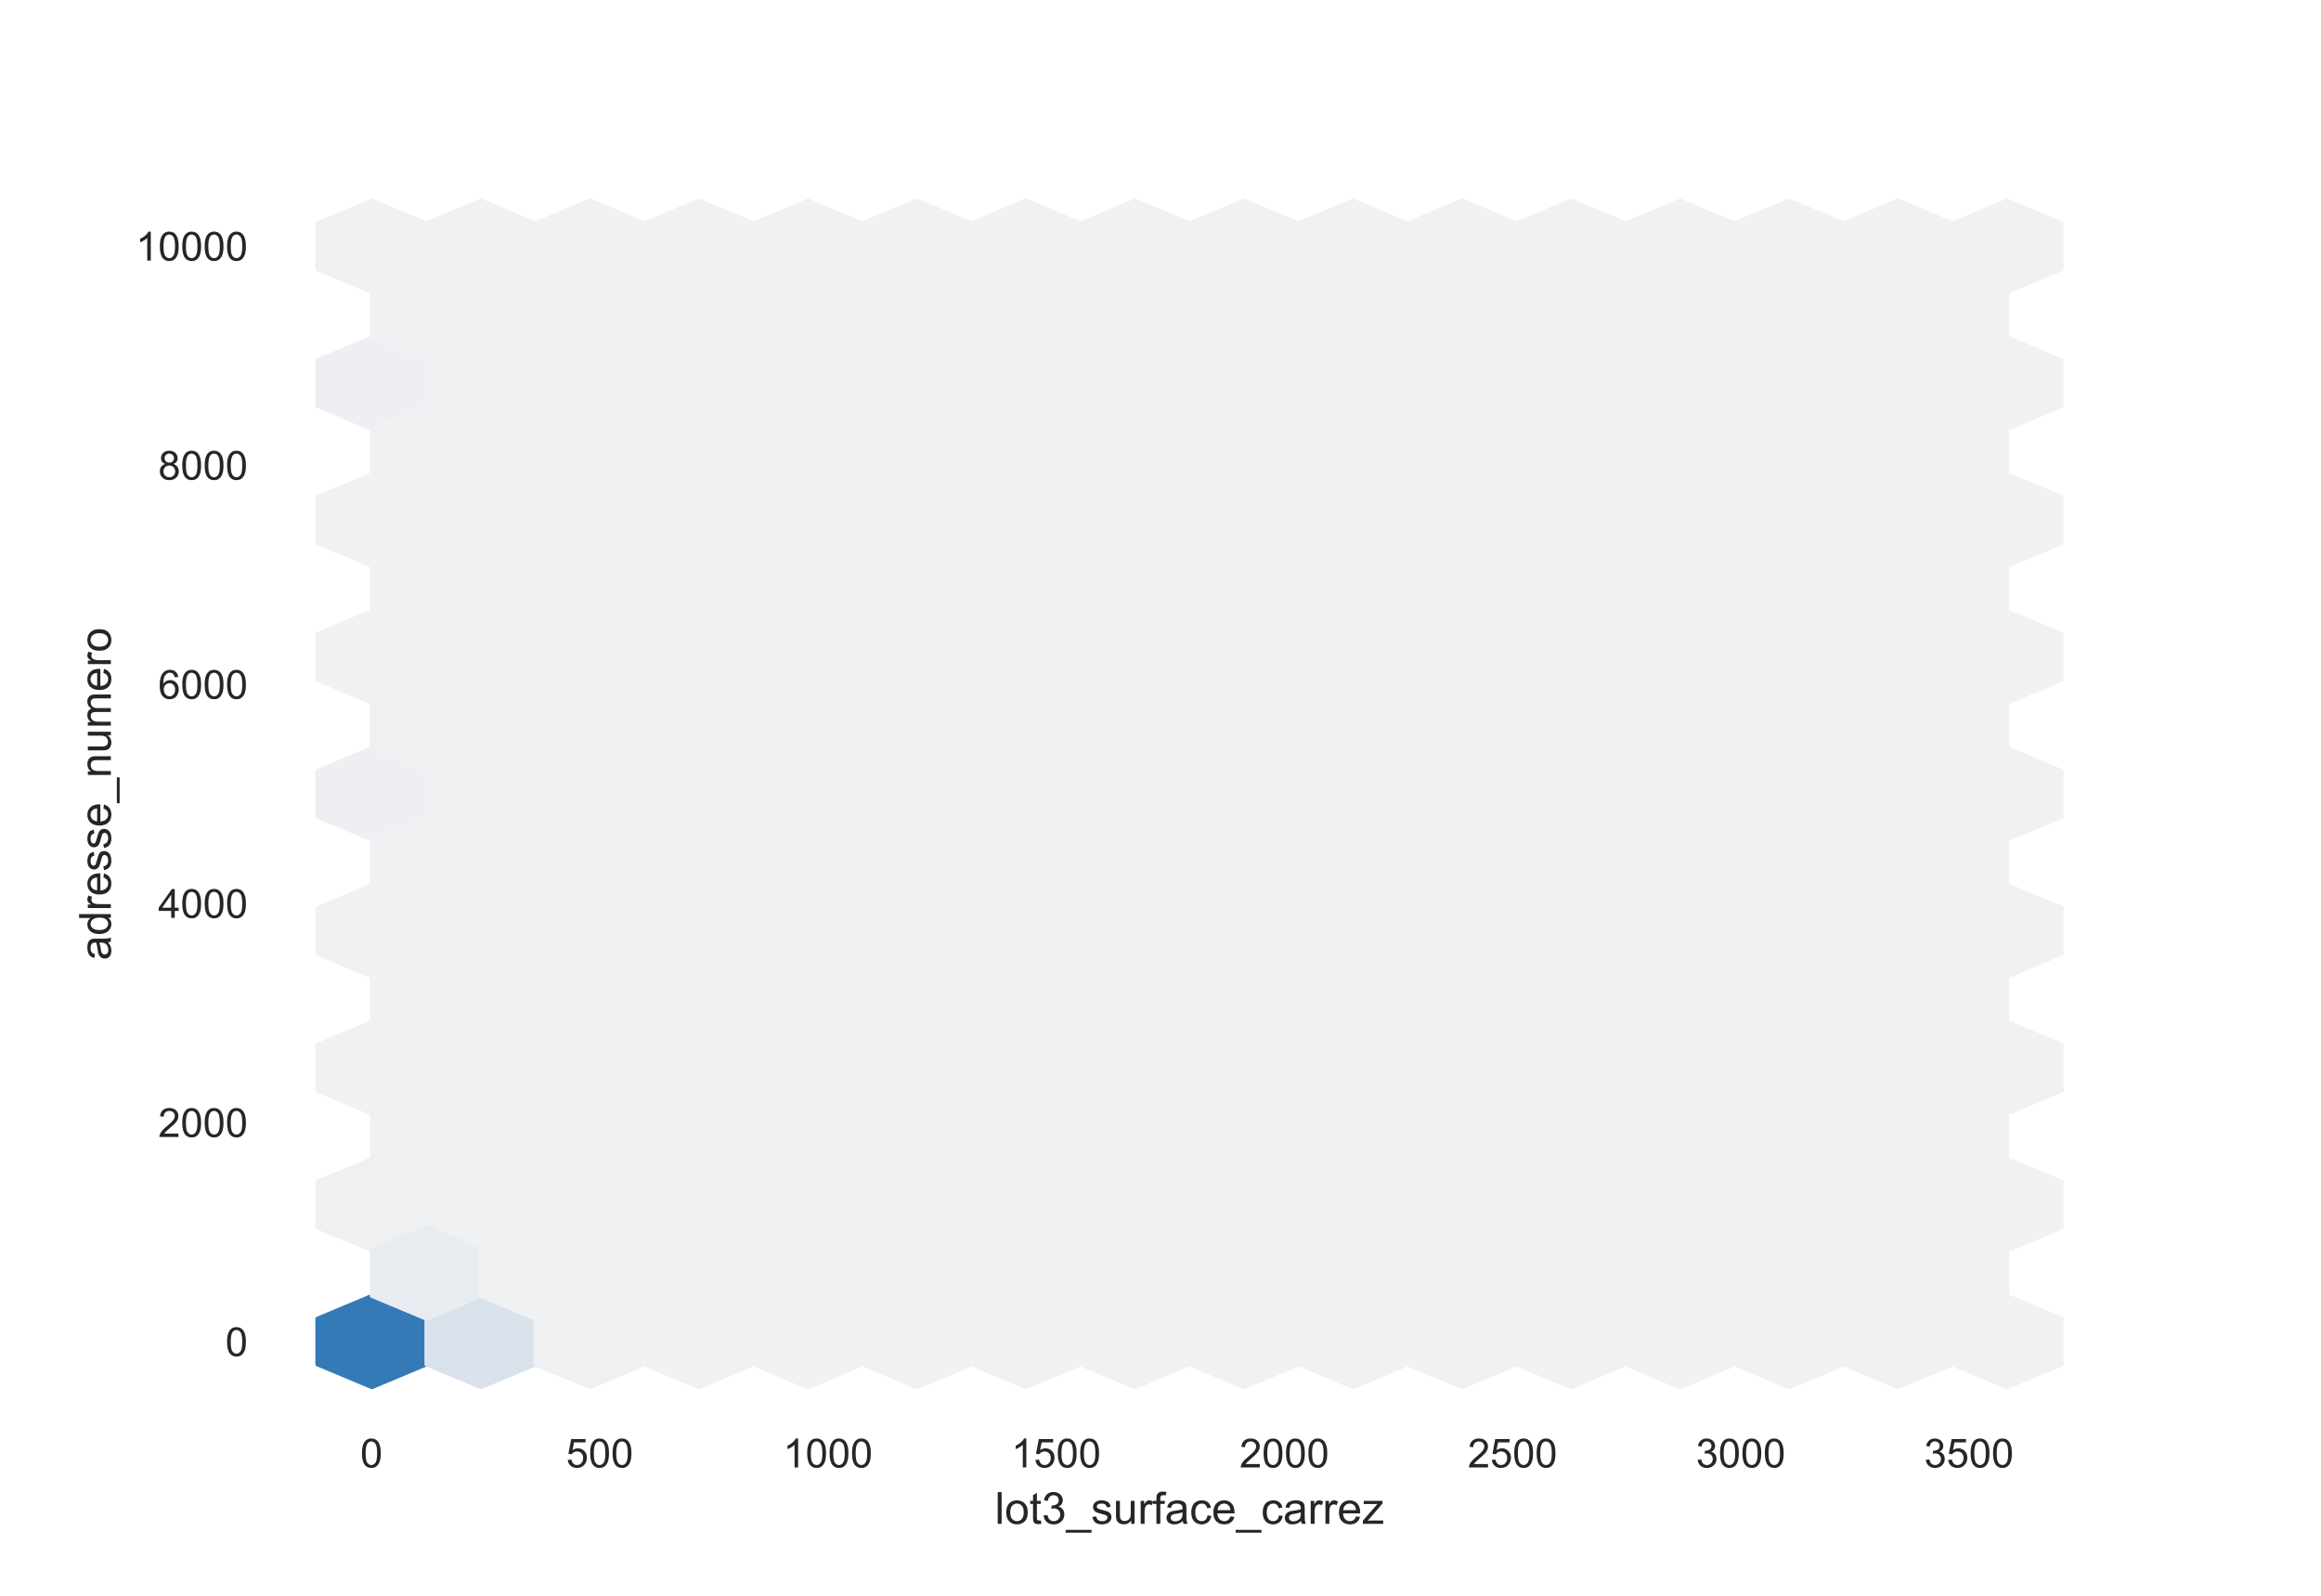 <?xml version="1.0" encoding="utf-8" standalone="no"?>
<!DOCTYPE svg PUBLIC "-//W3C//DTD SVG 1.1//EN"
  "http://www.w3.org/Graphics/SVG/1.1/DTD/svg11.dtd">
<!-- Created with matplotlib (https://matplotlib.org/) -->
<svg height="396pt" version="1.1" viewBox="0 0 576 396" width="576pt" xmlns="http://www.w3.org/2000/svg" xmlns:xlink="http://www.w3.org/1999/xlink">
 <defs>
  <style type="text/css">*{stroke-linecap:butt;stroke-linejoin:round;}</style>
 </defs>
 <g id="figure_1">
  <g id="patch_1">
   <path d="M 0 396 
L 576 396 
L 576 0 
L 0 0 
z
" style="fill:#ffffff;"/>
  </g>
  <g id="axes_1">
   <g id="patch_2">
    <path d="M 72 346.5 
L 518.4 346.5 
L 518.4 47.52 
L 72 47.52 
z
" style="fill:#ffffff;"/>
   </g>
   <g id="matplotlib.axis_1">
    <g id="xtick_1">
     <g id="text_1">
      <!-- 0 -->
      <g style="fill:#262626;" transform="translate(89.414 364.158)scale(0.1 -0.1)">
       <defs>
        <path d="M 4.156 35.297 
Q 4.156 48 6.766 55.734 
Q 9.375 63.484 14.516 67.672 
Q 19.672 71.875 27.484 71.875 
Q 33.25 71.875 37.594 69.547 
Q 41.938 67.234 44.766 62.859 
Q 47.609 58.5 49.219 52.219 
Q 50.828 45.953 50.828 35.297 
Q 50.828 22.703 48.234 14.969 
Q 45.656 7.234 40.5 3 
Q 35.359 -1.219 27.484 -1.219 
Q 17.141 -1.219 11.234 6.203 
Q 4.156 15.141 4.156 35.297 
z
M 13.188 35.297 
Q 13.188 17.672 17.312 11.828 
Q 21.438 6 27.484 6 
Q 33.547 6 37.672 11.859 
Q 41.797 17.719 41.797 35.297 
Q 41.797 52.984 37.672 58.781 
Q 33.547 64.594 27.391 64.594 
Q 21.344 64.594 17.719 59.469 
Q 13.188 52.938 13.188 35.297 
z
" id="ArialMT-48"/>
       </defs>
       <use xlink:href="#ArialMT-48"/>
      </g>
     </g>
    </g>
    <g id="xtick_2">
     <g id="text_2">
      <!-- 500 -->
      <g style="fill:#262626;" transform="translate(140.488 364.158)scale(0.1 -0.1)">
       <defs>
        <path d="M 4.156 18.75 
L 13.375 19.531 
Q 14.406 12.797 18.141 9.391 
Q 21.875 6 27.156 6 
Q 33.5 6 37.891 10.781 
Q 42.281 15.578 42.281 23.484 
Q 42.281 31 38.062 35.344 
Q 33.844 39.703 27 39.703 
Q 22.75 39.703 19.328 37.766 
Q 15.922 35.844 13.969 32.766 
L 5.719 33.844 
L 12.641 70.609 
L 48.25 70.609 
L 48.25 62.203 
L 19.672 62.203 
L 15.828 42.969 
Q 22.266 47.469 29.344 47.469 
Q 38.719 47.469 45.156 40.969 
Q 51.609 34.469 51.609 24.266 
Q 51.609 14.547 45.953 7.469 
Q 39.062 -1.219 27.156 -1.219 
Q 17.391 -1.219 11.203 4.25 
Q 5.031 9.719 4.156 18.75 
z
" id="ArialMT-53"/>
       </defs>
       <use xlink:href="#ArialMT-53"/>
       <use x="55.615" xlink:href="#ArialMT-48"/>
       <use x="111.23" xlink:href="#ArialMT-48"/>
      </g>
     </g>
    </g>
    <g id="xtick_3">
     <g id="text_3">
      <!-- 1000 -->
      <g style="fill:#262626;" transform="translate(194.342 364.158)scale(0.1 -0.1)">
       <defs>
        <path d="M 37.25 0 
L 28.469 0 
L 28.469 56 
Q 25.297 52.984 20.141 49.953 
Q 14.984 46.922 10.891 45.406 
L 10.891 53.906 
Q 18.266 57.375 23.781 62.297 
Q 29.297 67.234 31.594 71.875 
L 37.25 71.875 
z
" id="ArialMT-49"/>
       </defs>
       <use xlink:href="#ArialMT-49"/>
       <use x="55.615" xlink:href="#ArialMT-48"/>
       <use x="111.23" xlink:href="#ArialMT-48"/>
       <use x="166.846" xlink:href="#ArialMT-48"/>
      </g>
     </g>
    </g>
    <g id="xtick_4">
     <g id="text_4">
      <!-- 1500 -->
      <g style="fill:#262626;" transform="translate(250.976 364.158)scale(0.1 -0.1)">
       <use xlink:href="#ArialMT-49"/>
       <use x="55.615" xlink:href="#ArialMT-53"/>
       <use x="111.23" xlink:href="#ArialMT-48"/>
       <use x="166.846" xlink:href="#ArialMT-48"/>
      </g>
     </g>
    </g>
    <g id="xtick_5">
     <g id="text_5">
      <!-- 2000 -->
      <g style="fill:#262626;" transform="translate(307.61 364.158)scale(0.1 -0.1)">
       <defs>
        <path d="M 50.344 8.453 
L 50.344 0 
L 3.031 0 
Q 2.938 3.172 4.047 6.109 
Q 5.859 10.938 9.828 15.625 
Q 13.812 20.312 21.344 26.469 
Q 33.016 36.031 37.109 41.625 
Q 41.219 47.219 41.219 52.203 
Q 41.219 57.422 37.469 61 
Q 33.734 64.594 27.734 64.594 
Q 21.391 64.594 17.578 60.781 
Q 13.766 56.984 13.719 50.25 
L 4.688 51.172 
Q 5.609 61.281 11.656 66.578 
Q 17.719 71.875 27.938 71.875 
Q 38.234 71.875 44.234 66.156 
Q 50.25 60.453 50.25 52 
Q 50.25 47.703 48.484 43.547 
Q 46.734 39.406 42.656 34.812 
Q 38.578 30.219 29.109 22.219 
Q 21.188 15.578 18.938 13.203 
Q 16.703 10.844 15.234 8.453 
z
" id="ArialMT-50"/>
       </defs>
       <use xlink:href="#ArialMT-50"/>
       <use x="55.615" xlink:href="#ArialMT-48"/>
       <use x="111.23" xlink:href="#ArialMT-48"/>
       <use x="166.846" xlink:href="#ArialMT-48"/>
      </g>
     </g>
    </g>
    <g id="xtick_6">
     <g id="text_6">
      <!-- 2500 -->
      <g style="fill:#262626;" transform="translate(364.245 364.158)scale(0.1 -0.1)">
       <use xlink:href="#ArialMT-50"/>
       <use x="55.615" xlink:href="#ArialMT-53"/>
       <use x="111.23" xlink:href="#ArialMT-48"/>
       <use x="166.846" xlink:href="#ArialMT-48"/>
      </g>
     </g>
    </g>
    <g id="xtick_7">
     <g id="text_7">
      <!-- 3000 -->
      <g style="fill:#262626;" transform="translate(420.879 364.158)scale(0.1 -0.1)">
       <defs>
        <path d="M 4.203 18.891 
L 12.984 20.062 
Q 14.5 12.594 18.141 9.297 
Q 21.781 6 27 6 
Q 33.203 6 37.469 10.297 
Q 41.75 14.594 41.75 20.953 
Q 41.75 27 37.797 30.922 
Q 33.844 34.859 27.734 34.859 
Q 25.25 34.859 21.531 33.891 
L 22.516 41.609 
Q 23.391 41.5 23.922 41.5 
Q 29.547 41.5 34.031 44.422 
Q 38.531 47.359 38.531 53.469 
Q 38.531 58.297 35.25 61.469 
Q 31.984 64.656 26.812 64.656 
Q 21.688 64.656 18.266 61.422 
Q 14.844 58.203 13.875 51.766 
L 5.078 53.328 
Q 6.688 62.156 12.391 67.016 
Q 18.109 71.875 26.609 71.875 
Q 32.469 71.875 37.391 69.359 
Q 42.328 66.844 44.938 62.5 
Q 47.562 58.156 47.562 53.266 
Q 47.562 48.641 45.062 44.828 
Q 42.578 41.016 37.703 38.766 
Q 44.047 37.312 47.562 32.688 
Q 51.078 28.078 51.078 21.141 
Q 51.078 11.766 44.234 5.25 
Q 37.406 -1.266 26.953 -1.266 
Q 17.531 -1.266 11.297 4.344 
Q 5.078 9.969 4.203 18.891 
z
" id="ArialMT-51"/>
       </defs>
       <use xlink:href="#ArialMT-51"/>
       <use x="55.615" xlink:href="#ArialMT-48"/>
       <use x="111.23" xlink:href="#ArialMT-48"/>
       <use x="166.846" xlink:href="#ArialMT-48"/>
      </g>
     </g>
    </g>
    <g id="xtick_8">
     <g id="text_8">
      <!-- 3500 -->
      <g style="fill:#262626;" transform="translate(477.513 364.158)scale(0.1 -0.1)">
       <use xlink:href="#ArialMT-51"/>
       <use x="55.615" xlink:href="#ArialMT-53"/>
       <use x="111.23" xlink:href="#ArialMT-48"/>
       <use x="166.846" xlink:href="#ArialMT-48"/>
      </g>
     </g>
    </g>
    <g id="text_9">
     <!-- lot3_surface_carrez -->
     <g style="fill:#262626;" transform="translate(246.901 378.153)scale(0.11 -0.11)">
      <defs>
       <path d="M 6.391 0 
L 6.391 71.578 
L 15.188 71.578 
L 15.188 0 
z
" id="ArialMT-108"/>
       <path d="M 3.328 25.922 
Q 3.328 40.328 11.328 47.266 
Q 18.016 53.031 27.641 53.031 
Q 38.328 53.031 45.109 46.016 
Q 51.906 39.016 51.906 26.656 
Q 51.906 16.656 48.906 10.906 
Q 45.906 5.172 40.156 2 
Q 34.422 -1.172 27.641 -1.172 
Q 16.75 -1.172 10.031 5.812 
Q 3.328 12.797 3.328 25.922 
z
M 12.359 25.922 
Q 12.359 15.969 16.703 11.016 
Q 21.047 6.062 27.641 6.062 
Q 34.188 6.062 38.531 11.031 
Q 42.875 16.016 42.875 26.219 
Q 42.875 35.844 38.5 40.797 
Q 34.125 45.75 27.641 45.75 
Q 21.047 45.75 16.703 40.812 
Q 12.359 35.891 12.359 25.922 
z
" id="ArialMT-111"/>
       <path d="M 25.781 7.859 
L 27.047 0.094 
Q 23.344 -0.688 20.406 -0.688 
Q 15.625 -0.688 12.984 0.828 
Q 10.359 2.344 9.281 4.812 
Q 8.203 7.281 8.203 15.188 
L 8.203 45.016 
L 1.766 45.016 
L 1.766 51.859 
L 8.203 51.859 
L 8.203 64.703 
L 16.938 69.969 
L 16.938 51.859 
L 25.781 51.859 
L 25.781 45.016 
L 16.938 45.016 
L 16.938 14.703 
Q 16.938 10.938 17.406 9.859 
Q 17.875 8.797 18.922 8.156 
Q 19.969 7.516 21.922 7.516 
Q 23.391 7.516 25.781 7.859 
z
" id="ArialMT-116"/>
       <path d="M -1.516 -19.875 
L -1.516 -13.531 
L 56.734 -13.531 
L 56.734 -19.875 
z
" id="ArialMT-95"/>
       <path d="M 3.078 15.484 
L 11.766 16.844 
Q 12.5 11.625 15.844 8.844 
Q 19.188 6.062 25.203 6.062 
Q 31.25 6.062 34.172 8.516 
Q 37.109 10.984 37.109 14.312 
Q 37.109 17.281 34.516 19 
Q 32.719 20.172 25.531 21.969 
Q 15.875 24.422 12.141 26.203 
Q 8.406 27.984 6.469 31.125 
Q 4.547 34.281 4.547 38.094 
Q 4.547 41.547 6.125 44.5 
Q 7.719 47.469 10.453 49.422 
Q 12.5 50.922 16.031 51.969 
Q 19.578 53.031 23.641 53.031 
Q 29.734 53.031 34.344 51.266 
Q 38.969 49.516 41.156 46.5 
Q 43.359 43.5 44.188 38.484 
L 35.594 37.312 
Q 35.016 41.312 32.203 43.547 
Q 29.391 45.797 24.266 45.797 
Q 18.219 45.797 15.625 43.797 
Q 13.031 41.797 13.031 39.109 
Q 13.031 37.406 14.109 36.031 
Q 15.188 34.625 17.484 33.688 
Q 18.797 33.203 25.25 31.453 
Q 34.578 28.953 38.25 27.359 
Q 41.938 25.781 44.031 22.75 
Q 46.141 19.734 46.141 15.234 
Q 46.141 10.844 43.578 6.953 
Q 41.016 3.078 36.172 0.953 
Q 31.344 -1.172 25.25 -1.172 
Q 15.141 -1.172 9.844 3.031 
Q 4.547 7.234 3.078 15.484 
z
" id="ArialMT-115"/>
       <path d="M 40.578 0 
L 40.578 7.625 
Q 34.516 -1.172 24.125 -1.172 
Q 19.531 -1.172 15.547 0.578 
Q 11.578 2.344 9.641 5 
Q 7.719 7.672 6.938 11.531 
Q 6.391 14.109 6.391 19.734 
L 6.391 51.859 
L 15.188 51.859 
L 15.188 23.094 
Q 15.188 16.219 15.719 13.812 
Q 16.547 10.359 19.234 8.375 
Q 21.922 6.391 25.875 6.391 
Q 29.828 6.391 33.297 8.422 
Q 36.766 10.453 38.203 13.938 
Q 39.656 17.438 39.656 24.078 
L 39.656 51.859 
L 48.438 51.859 
L 48.438 0 
z
" id="ArialMT-117"/>
       <path d="M 6.5 0 
L 6.5 51.859 
L 14.406 51.859 
L 14.406 44 
Q 17.438 49.516 20 51.266 
Q 22.562 53.031 25.641 53.031 
Q 30.078 53.031 34.672 50.203 
L 31.641 42.047 
Q 28.422 43.953 25.203 43.953 
Q 22.312 43.953 20.016 42.219 
Q 17.719 40.484 16.75 37.406 
Q 15.281 32.719 15.281 27.156 
L 15.281 0 
z
" id="ArialMT-114"/>
       <path d="M 8.688 0 
L 8.688 45.016 
L 0.922 45.016 
L 0.922 51.859 
L 8.688 51.859 
L 8.688 57.375 
Q 8.688 62.594 9.625 65.141 
Q 10.891 68.562 14.078 70.672 
Q 17.281 72.797 23.047 72.797 
Q 26.766 72.797 31.25 71.922 
L 29.938 64.266 
Q 27.203 64.75 24.75 64.75 
Q 20.75 64.75 19.094 63.031 
Q 17.438 61.328 17.438 56.641 
L 17.438 51.859 
L 27.547 51.859 
L 27.547 45.016 
L 17.438 45.016 
L 17.438 0 
z
" id="ArialMT-102"/>
       <path d="M 40.438 6.391 
Q 35.547 2.25 31.031 0.531 
Q 26.516 -1.172 21.344 -1.172 
Q 12.797 -1.172 8.203 3 
Q 3.609 7.172 3.609 13.672 
Q 3.609 17.484 5.344 20.625 
Q 7.078 23.781 9.891 25.688 
Q 12.703 27.594 16.219 28.562 
Q 18.797 29.25 24.031 29.891 
Q 34.672 31.156 39.703 32.906 
Q 39.75 34.719 39.75 35.203 
Q 39.75 40.578 37.25 42.781 
Q 33.891 45.75 27.25 45.75 
Q 21.047 45.75 18.094 43.578 
Q 15.141 41.406 13.719 35.891 
L 5.125 37.062 
Q 6.297 42.578 8.984 45.969 
Q 11.672 49.359 16.75 51.188 
Q 21.828 53.031 28.516 53.031 
Q 35.156 53.031 39.297 51.469 
Q 43.453 49.906 45.406 47.531 
Q 47.359 45.172 48.141 41.547 
Q 48.578 39.312 48.578 33.453 
L 48.578 21.734 
Q 48.578 9.469 49.141 6.219 
Q 49.703 2.984 51.375 0 
L 42.188 0 
Q 40.828 2.734 40.438 6.391 
z
M 39.703 26.031 
Q 34.906 24.078 25.344 22.703 
Q 19.922 21.922 17.672 20.938 
Q 15.438 19.969 14.203 18.094 
Q 12.984 16.219 12.984 13.922 
Q 12.984 10.406 15.641 8.062 
Q 18.312 5.719 23.438 5.719 
Q 28.516 5.719 32.469 7.938 
Q 36.422 10.156 38.281 14.016 
Q 39.703 17 39.703 22.797 
z
" id="ArialMT-97"/>
       <path d="M 40.438 19 
L 49.078 17.875 
Q 47.656 8.938 41.812 3.875 
Q 35.984 -1.172 27.484 -1.172 
Q 16.844 -1.172 10.375 5.781 
Q 3.906 12.75 3.906 25.734 
Q 3.906 34.125 6.688 40.422 
Q 9.469 46.734 15.156 49.875 
Q 20.844 53.031 27.547 53.031 
Q 35.984 53.031 41.359 48.75 
Q 46.734 44.484 48.25 36.625 
L 39.703 35.297 
Q 38.484 40.531 35.375 43.156 
Q 32.281 45.797 27.875 45.797 
Q 21.234 45.797 17.078 41.031 
Q 12.938 36.281 12.938 25.984 
Q 12.938 15.531 16.938 10.797 
Q 20.953 6.062 27.391 6.062 
Q 32.562 6.062 36.031 9.234 
Q 39.5 12.406 40.438 19 
z
" id="ArialMT-99"/>
       <path d="M 42.094 16.703 
L 51.172 15.578 
Q 49.031 7.625 43.219 3.219 
Q 37.406 -1.172 28.375 -1.172 
Q 17 -1.172 10.328 5.828 
Q 3.656 12.844 3.656 25.484 
Q 3.656 38.578 10.391 45.797 
Q 17.141 53.031 27.875 53.031 
Q 38.281 53.031 44.875 45.953 
Q 51.469 38.875 51.469 26.031 
Q 51.469 25.25 51.422 23.688 
L 12.75 23.688 
Q 13.234 15.141 17.578 10.594 
Q 21.922 6.062 28.422 6.062 
Q 33.25 6.062 36.672 8.594 
Q 40.094 11.141 42.094 16.703 
z
M 13.234 30.906 
L 42.188 30.906 
Q 41.609 37.453 38.875 40.719 
Q 34.672 45.797 27.984 45.797 
Q 21.922 45.797 17.797 41.75 
Q 13.672 37.703 13.234 30.906 
z
" id="ArialMT-101"/>
       <path d="M 1.953 0 
L 1.953 7.125 
L 34.969 45.016 
Q 29.344 44.734 25.047 44.734 
L 3.906 44.734 
L 3.906 51.859 
L 46.297 51.859 
L 46.297 46.047 
L 18.219 13.141 
L 12.797 7.125 
Q 18.703 7.562 23.875 7.562 
L 47.859 7.562 
L 47.859 0 
z
" id="ArialMT-122"/>
      </defs>
      <use xlink:href="#ArialMT-108"/>
      <use x="22.217" xlink:href="#ArialMT-111"/>
      <use x="77.832" xlink:href="#ArialMT-116"/>
      <use x="105.615" xlink:href="#ArialMT-51"/>
      <use x="161.23" xlink:href="#ArialMT-95"/>
      <use x="216.846" xlink:href="#ArialMT-115"/>
      <use x="266.846" xlink:href="#ArialMT-117"/>
      <use x="322.461" xlink:href="#ArialMT-114"/>
      <use x="355.762" xlink:href="#ArialMT-102"/>
      <use x="383.545" xlink:href="#ArialMT-97"/>
      <use x="439.16" xlink:href="#ArialMT-99"/>
      <use x="489.16" xlink:href="#ArialMT-101"/>
      <use x="544.775" xlink:href="#ArialMT-95"/>
      <use x="600.391" xlink:href="#ArialMT-99"/>
      <use x="650.391" xlink:href="#ArialMT-97"/>
      <use x="706.006" xlink:href="#ArialMT-114"/>
      <use x="739.307" xlink:href="#ArialMT-114"/>
      <use x="772.607" xlink:href="#ArialMT-101"/>
      <use x="828.223" xlink:href="#ArialMT-122"/>
     </g>
    </g>
   </g>
   <g id="matplotlib.axis_2">
    <g id="ytick_1">
     <g id="text_10">
      <!-- 0 -->
      <g style="fill:#262626;" transform="translate(55.939 336.516)scale(0.1 -0.1)">
       <use xlink:href="#ArialMT-48"/>
      </g>
     </g>
    </g>
    <g id="ytick_2">
     <g id="text_11">
      <!-- 2000 -->
      <g style="fill:#262626;" transform="translate(39.256 282.145)scale(0.1 -0.1)">
       <use xlink:href="#ArialMT-50"/>
       <use x="55.615" xlink:href="#ArialMT-48"/>
       <use x="111.23" xlink:href="#ArialMT-48"/>
       <use x="166.846" xlink:href="#ArialMT-48"/>
      </g>
     </g>
    </g>
    <g id="ytick_3">
     <g id="text_12">
      <!-- 4000 -->
      <g style="fill:#262626;" transform="translate(39.256 227.774)scale(0.1 -0.1)">
       <defs>
        <path d="M 32.328 0 
L 32.328 17.141 
L 1.266 17.141 
L 1.266 25.203 
L 33.938 71.578 
L 41.109 71.578 
L 41.109 25.203 
L 50.781 25.203 
L 50.781 17.141 
L 41.109 17.141 
L 41.109 0 
z
M 32.328 25.203 
L 32.328 57.469 
L 9.906 25.203 
z
" id="ArialMT-52"/>
       </defs>
       <use xlink:href="#ArialMT-52"/>
       <use x="55.615" xlink:href="#ArialMT-48"/>
       <use x="111.23" xlink:href="#ArialMT-48"/>
       <use x="166.846" xlink:href="#ArialMT-48"/>
      </g>
     </g>
    </g>
    <g id="ytick_4">
     <g id="text_13">
      <!-- 6000 -->
      <g style="fill:#262626;" transform="translate(39.256 173.403)scale(0.1 -0.1)">
       <defs>
        <path d="M 49.75 54.047 
L 41.016 53.375 
Q 39.844 58.547 37.703 60.891 
Q 34.125 64.656 28.906 64.656 
Q 24.703 64.656 21.531 62.312 
Q 17.391 59.281 14.984 53.469 
Q 12.594 47.656 12.5 36.922 
Q 15.672 41.75 20.266 44.094 
Q 24.859 46.438 29.891 46.438 
Q 38.672 46.438 44.844 39.969 
Q 51.031 33.5 51.031 23.25 
Q 51.031 16.5 48.125 10.719 
Q 45.219 4.938 40.141 1.859 
Q 35.062 -1.219 28.609 -1.219 
Q 17.625 -1.219 10.688 6.859 
Q 3.766 14.938 3.766 33.5 
Q 3.766 54.25 11.422 63.672 
Q 18.109 71.875 29.438 71.875 
Q 37.891 71.875 43.281 67.141 
Q 48.688 62.406 49.75 54.047 
z
M 13.875 23.188 
Q 13.875 18.656 15.797 14.5 
Q 17.719 10.359 21.188 8.172 
Q 24.656 6 28.469 6 
Q 34.031 6 38.031 10.484 
Q 42.047 14.984 42.047 22.703 
Q 42.047 30.125 38.078 34.391 
Q 34.125 38.672 28.125 38.672 
Q 22.172 38.672 18.016 34.391 
Q 13.875 30.125 13.875 23.188 
z
" id="ArialMT-54"/>
       </defs>
       <use xlink:href="#ArialMT-54"/>
       <use x="55.615" xlink:href="#ArialMT-48"/>
       <use x="111.23" xlink:href="#ArialMT-48"/>
       <use x="166.846" xlink:href="#ArialMT-48"/>
      </g>
     </g>
    </g>
    <g id="ytick_5">
     <g id="text_14">
      <!-- 8000 -->
      <g style="fill:#262626;" transform="translate(39.256 119.033)scale(0.1 -0.1)">
       <defs>
        <path d="M 17.672 38.812 
Q 12.203 40.828 9.562 44.531 
Q 6.938 48.25 6.938 53.422 
Q 6.938 61.234 12.547 66.547 
Q 18.172 71.875 27.484 71.875 
Q 36.859 71.875 42.578 66.422 
Q 48.297 60.984 48.297 53.172 
Q 48.297 48.188 45.672 44.5 
Q 43.062 40.828 37.75 38.812 
Q 44.344 36.672 47.781 31.875 
Q 51.219 27.094 51.219 20.453 
Q 51.219 11.281 44.719 5.031 
Q 38.234 -1.219 27.641 -1.219 
Q 17.047 -1.219 10.547 5.047 
Q 4.047 11.328 4.047 20.703 
Q 4.047 27.688 7.594 32.391 
Q 11.141 37.109 17.672 38.812 
z
M 15.922 53.719 
Q 15.922 48.641 19.188 45.406 
Q 22.469 42.188 27.688 42.188 
Q 32.766 42.188 36.016 45.375 
Q 39.266 48.578 39.266 53.219 
Q 39.266 58.062 35.906 61.359 
Q 32.562 64.656 27.594 64.656 
Q 22.562 64.656 19.234 61.422 
Q 15.922 58.203 15.922 53.719 
z
M 13.094 20.656 
Q 13.094 16.891 14.875 13.375 
Q 16.656 9.859 20.172 7.922 
Q 23.688 6 27.734 6 
Q 34.031 6 38.125 10.047 
Q 42.234 14.109 42.234 20.359 
Q 42.234 26.703 38.016 30.859 
Q 33.797 35.016 27.438 35.016 
Q 21.234 35.016 17.156 30.906 
Q 13.094 26.812 13.094 20.656 
z
" id="ArialMT-56"/>
       </defs>
       <use xlink:href="#ArialMT-56"/>
       <use x="55.615" xlink:href="#ArialMT-48"/>
       <use x="111.23" xlink:href="#ArialMT-48"/>
       <use x="166.846" xlink:href="#ArialMT-48"/>
      </g>
     </g>
    </g>
    <g id="ytick_6">
     <g id="text_15">
      <!-- 10000 -->
      <g style="fill:#262626;" transform="translate(33.695 64.662)scale(0.1 -0.1)">
       <use xlink:href="#ArialMT-49"/>
       <use x="55.615" xlink:href="#ArialMT-48"/>
       <use x="111.23" xlink:href="#ArialMT-48"/>
       <use x="166.846" xlink:href="#ArialMT-48"/>
       <use x="222.461" xlink:href="#ArialMT-48"/>
      </g>
     </g>
    </g>
    <g id="text_16">
     <!-- adresse_numero -->
     <g style="fill:#262626;" transform="translate(27.509 238.281)rotate(-90)scale(0.11 -0.11)">
      <defs>
       <path d="M 40.234 0 
L 40.234 6.547 
Q 35.297 -1.172 25.734 -1.172 
Q 19.531 -1.172 14.328 2.25 
Q 9.125 5.672 6.266 11.797 
Q 3.422 17.922 3.422 25.875 
Q 3.422 33.641 6 39.969 
Q 8.594 46.297 13.766 49.656 
Q 18.953 53.031 25.344 53.031 
Q 30.031 53.031 33.688 51.047 
Q 37.359 49.078 39.656 45.906 
L 39.656 71.578 
L 48.391 71.578 
L 48.391 0 
z
M 12.453 25.875 
Q 12.453 15.922 16.641 10.984 
Q 20.844 6.062 26.562 6.062 
Q 32.328 6.062 36.344 10.766 
Q 40.375 15.484 40.375 25.141 
Q 40.375 35.797 36.266 40.766 
Q 32.172 45.75 26.172 45.75 
Q 20.312 45.75 16.375 40.969 
Q 12.453 36.188 12.453 25.875 
z
" id="ArialMT-100"/>
       <path d="M 6.594 0 
L 6.594 51.859 
L 14.5 51.859 
L 14.5 44.484 
Q 20.219 53.031 31 53.031 
Q 35.688 53.031 39.625 51.344 
Q 43.562 49.656 45.516 46.922 
Q 47.469 44.188 48.25 40.438 
Q 48.734 37.984 48.734 31.891 
L 48.734 0 
L 39.938 0 
L 39.938 31.547 
Q 39.938 36.922 38.906 39.578 
Q 37.891 42.234 35.281 43.812 
Q 32.672 45.406 29.156 45.406 
Q 23.531 45.406 19.453 41.844 
Q 15.375 38.281 15.375 28.328 
L 15.375 0 
z
" id="ArialMT-110"/>
       <path d="M 6.594 0 
L 6.594 51.859 
L 14.453 51.859 
L 14.453 44.578 
Q 16.891 48.391 20.938 50.703 
Q 25 53.031 30.172 53.031 
Q 35.938 53.031 39.625 50.641 
Q 43.312 48.25 44.828 43.953 
Q 50.984 53.031 60.844 53.031 
Q 68.562 53.031 72.703 48.75 
Q 76.859 44.484 76.859 35.594 
L 76.859 0 
L 68.109 0 
L 68.109 32.672 
Q 68.109 37.938 67.25 40.25 
Q 66.406 42.578 64.156 43.984 
Q 61.922 45.406 58.891 45.406 
Q 53.422 45.406 49.797 41.766 
Q 46.188 38.141 46.188 30.125 
L 46.188 0 
L 37.406 0 
L 37.406 33.688 
Q 37.406 39.547 35.25 42.469 
Q 33.109 45.406 28.219 45.406 
Q 24.516 45.406 21.359 43.453 
Q 18.219 41.5 16.797 37.734 
Q 15.375 33.984 15.375 26.906 
L 15.375 0 
z
" id="ArialMT-109"/>
      </defs>
      <use xlink:href="#ArialMT-97"/>
      <use x="55.615" xlink:href="#ArialMT-100"/>
      <use x="111.23" xlink:href="#ArialMT-114"/>
      <use x="144.531" xlink:href="#ArialMT-101"/>
      <use x="200.146" xlink:href="#ArialMT-115"/>
      <use x="250.146" xlink:href="#ArialMT-115"/>
      <use x="300.146" xlink:href="#ArialMT-101"/>
      <use x="355.762" xlink:href="#ArialMT-95"/>
      <use x="411.377" xlink:href="#ArialMT-110"/>
      <use x="466.992" xlink:href="#ArialMT-117"/>
      <use x="522.607" xlink:href="#ArialMT-109"/>
      <use x="605.908" xlink:href="#ArialMT-101"/>
      <use x="661.523" xlink:href="#ArialMT-114"/>
      <use x="694.824" xlink:href="#ArialMT-111"/>
     </g>
    </g>
   </g>
   <g id="PolyCollection_1">
    <defs>
     <path d="M 105.722 -57.4 
L 105.722 -68.725 
L 92.195 -74.388 
L 78.667 -68.725 
L 78.667 -57.4 
L 92.195 -51.738 
z
" id="C0_0_dbee131482"/>
    </defs>
    <g clip-path="url(#p462ee46029)">
     <use style="fill:#337ab7;stroke:#337ab7;" x="0.096" xlink:href="#C0_0_dbee131482" y="395.973"/>
    </g>
    <g clip-path="url(#p462ee46029)">
     <use style="fill:#eff0f2;stroke:#eff0f2;" x="0.096" xlink:href="#C0_0_dbee131482" y="361.998"/>
    </g>
    <g clip-path="url(#p462ee46029)">
     <use style="fill:#f0f1f2;stroke:#f0f1f2;" x="0.096" xlink:href="#C0_0_dbee131482" y="328.023"/>
    </g>
    <g clip-path="url(#p462ee46029)">
     <use style="fill:#f0f1f2;stroke:#f0f1f2;" x="0.096" xlink:href="#C0_0_dbee131482" y="294.048"/>
    </g>
    <g clip-path="url(#p462ee46029)">
     <use style="fill:#edeff2;stroke:#edeff2;" x="0.096" xlink:href="#C0_0_dbee131482" y="260.073"/>
    </g>
    <g clip-path="url(#p462ee46029)">
     <use style="fill:#f0f1f2;stroke:#f0f1f2;" x="0.096" xlink:href="#C0_0_dbee131482" y="226.098"/>
    </g>
    <g clip-path="url(#p462ee46029)">
     <use style="fill:#f0f1f2;stroke:#f0f1f2;" x="0.096" xlink:href="#C0_0_dbee131482" y="192.123"/>
    </g>
    <g clip-path="url(#p462ee46029)">
     <use style="fill:#edeff2;stroke:#edeff2;" x="0.096" xlink:href="#C0_0_dbee131482" y="158.148"/>
    </g>
    <g clip-path="url(#p462ee46029)">
     <use style="fill:#f0f1f2;stroke:#f0f1f2;" x="0.096" xlink:href="#C0_0_dbee131482" y="124.173"/>
    </g>
    <g clip-path="url(#p462ee46029)">
     <use style="fill:#d9e2eb;stroke:#d9e2eb;" x="27.151" xlink:href="#C0_0_dbee131482" y="395.973"/>
    </g>
    <g clip-path="url(#p462ee46029)">
     <use style="fill:#f0f1f2;stroke:#f0f1f2;" x="27.151" xlink:href="#C0_0_dbee131482" y="361.998"/>
    </g>
    <g clip-path="url(#p462ee46029)">
     <use style="fill:#f0f1f2;stroke:#f0f1f2;" x="27.151" xlink:href="#C0_0_dbee131482" y="328.023"/>
    </g>
    <g clip-path="url(#p462ee46029)">
     <use style="fill:#f0f1f2;stroke:#f0f1f2;" x="27.151" xlink:href="#C0_0_dbee131482" y="294.048"/>
    </g>
    <g clip-path="url(#p462ee46029)">
     <use style="fill:#f0f1f2;stroke:#f0f1f2;" x="27.151" xlink:href="#C0_0_dbee131482" y="260.073"/>
    </g>
    <g clip-path="url(#p462ee46029)">
     <use style="fill:#f0f1f2;stroke:#f0f1f2;" x="27.151" xlink:href="#C0_0_dbee131482" y="226.098"/>
    </g>
    <g clip-path="url(#p462ee46029)">
     <use style="fill:#f0f1f2;stroke:#f0f1f2;" x="27.151" xlink:href="#C0_0_dbee131482" y="192.123"/>
    </g>
    <g clip-path="url(#p462ee46029)">
     <use style="fill:#f0f1f2;stroke:#f0f1f2;" x="27.151" xlink:href="#C0_0_dbee131482" y="158.148"/>
    </g>
    <g clip-path="url(#p462ee46029)">
     <use style="fill:#f0f1f2;stroke:#f0f1f2;" x="27.151" xlink:href="#C0_0_dbee131482" y="124.173"/>
    </g>
    <g clip-path="url(#p462ee46029)">
     <use style="fill:#eff0f2;stroke:#eff0f2;" x="54.205" xlink:href="#C0_0_dbee131482" y="395.973"/>
    </g>
    <g clip-path="url(#p462ee46029)">
     <use style="fill:#f0f1f2;stroke:#f0f1f2;" x="54.205" xlink:href="#C0_0_dbee131482" y="361.998"/>
    </g>
    <g clip-path="url(#p462ee46029)">
     <use style="fill:#f0f1f2;stroke:#f0f1f2;" x="54.205" xlink:href="#C0_0_dbee131482" y="328.023"/>
    </g>
    <g clip-path="url(#p462ee46029)">
     <use style="fill:#f0f1f2;stroke:#f0f1f2;" x="54.205" xlink:href="#C0_0_dbee131482" y="294.048"/>
    </g>
    <g clip-path="url(#p462ee46029)">
     <use style="fill:#f0f1f2;stroke:#f0f1f2;" x="54.205" xlink:href="#C0_0_dbee131482" y="260.073"/>
    </g>
    <g clip-path="url(#p462ee46029)">
     <use style="fill:#f0f1f2;stroke:#f0f1f2;" x="54.205" xlink:href="#C0_0_dbee131482" y="226.098"/>
    </g>
    <g clip-path="url(#p462ee46029)">
     <use style="fill:#f0f1f2;stroke:#f0f1f2;" x="54.205" xlink:href="#C0_0_dbee131482" y="192.123"/>
    </g>
    <g clip-path="url(#p462ee46029)">
     <use style="fill:#f0f1f2;stroke:#f0f1f2;" x="54.205" xlink:href="#C0_0_dbee131482" y="158.148"/>
    </g>
    <g clip-path="url(#p462ee46029)">
     <use style="fill:#f0f1f2;stroke:#f0f1f2;" x="54.205" xlink:href="#C0_0_dbee131482" y="124.173"/>
    </g>
    <g clip-path="url(#p462ee46029)">
     <use style="fill:#f0f1f2;stroke:#f0f1f2;" x="81.26" xlink:href="#C0_0_dbee131482" y="395.973"/>
    </g>
    <g clip-path="url(#p462ee46029)">
     <use style="fill:#f0f1f2;stroke:#f0f1f2;" x="81.26" xlink:href="#C0_0_dbee131482" y="361.998"/>
    </g>
    <g clip-path="url(#p462ee46029)">
     <use style="fill:#f0f1f2;stroke:#f0f1f2;" x="81.26" xlink:href="#C0_0_dbee131482" y="328.023"/>
    </g>
    <g clip-path="url(#p462ee46029)">
     <use style="fill:#f0f1f2;stroke:#f0f1f2;" x="81.26" xlink:href="#C0_0_dbee131482" y="294.048"/>
    </g>
    <g clip-path="url(#p462ee46029)">
     <use style="fill:#f0f1f2;stroke:#f0f1f2;" x="81.26" xlink:href="#C0_0_dbee131482" y="260.073"/>
    </g>
    <g clip-path="url(#p462ee46029)">
     <use style="fill:#f0f1f2;stroke:#f0f1f2;" x="81.26" xlink:href="#C0_0_dbee131482" y="226.098"/>
    </g>
    <g clip-path="url(#p462ee46029)">
     <use style="fill:#f0f1f2;stroke:#f0f1f2;" x="81.26" xlink:href="#C0_0_dbee131482" y="192.123"/>
    </g>
    <g clip-path="url(#p462ee46029)">
     <use style="fill:#f0f1f2;stroke:#f0f1f2;" x="81.26" xlink:href="#C0_0_dbee131482" y="158.148"/>
    </g>
    <g clip-path="url(#p462ee46029)">
     <use style="fill:#f0f1f2;stroke:#f0f1f2;" x="81.26" xlink:href="#C0_0_dbee131482" y="124.173"/>
    </g>
    <g clip-path="url(#p462ee46029)">
     <use style="fill:#f0f1f2;stroke:#f0f1f2;" x="108.314" xlink:href="#C0_0_dbee131482" y="395.973"/>
    </g>
    <g clip-path="url(#p462ee46029)">
     <use style="fill:#f0f1f2;stroke:#f0f1f2;" x="108.314" xlink:href="#C0_0_dbee131482" y="361.998"/>
    </g>
    <g clip-path="url(#p462ee46029)">
     <use style="fill:#f0f1f2;stroke:#f0f1f2;" x="108.314" xlink:href="#C0_0_dbee131482" y="328.023"/>
    </g>
    <g clip-path="url(#p462ee46029)">
     <use style="fill:#f0f1f2;stroke:#f0f1f2;" x="108.314" xlink:href="#C0_0_dbee131482" y="294.048"/>
    </g>
    <g clip-path="url(#p462ee46029)">
     <use style="fill:#f0f1f2;stroke:#f0f1f2;" x="108.314" xlink:href="#C0_0_dbee131482" y="260.073"/>
    </g>
    <g clip-path="url(#p462ee46029)">
     <use style="fill:#f0f1f2;stroke:#f0f1f2;" x="108.314" xlink:href="#C0_0_dbee131482" y="226.098"/>
    </g>
    <g clip-path="url(#p462ee46029)">
     <use style="fill:#f0f1f2;stroke:#f0f1f2;" x="108.314" xlink:href="#C0_0_dbee131482" y="192.123"/>
    </g>
    <g clip-path="url(#p462ee46029)">
     <use style="fill:#f0f1f2;stroke:#f0f1f2;" x="108.314" xlink:href="#C0_0_dbee131482" y="158.148"/>
    </g>
    <g clip-path="url(#p462ee46029)">
     <use style="fill:#f0f1f2;stroke:#f0f1f2;" x="108.314" xlink:href="#C0_0_dbee131482" y="124.173"/>
    </g>
    <g clip-path="url(#p462ee46029)">
     <use style="fill:#f0f1f2;stroke:#f0f1f2;" x="135.369" xlink:href="#C0_0_dbee131482" y="395.973"/>
    </g>
    <g clip-path="url(#p462ee46029)">
     <use style="fill:#f0f1f2;stroke:#f0f1f2;" x="135.369" xlink:href="#C0_0_dbee131482" y="361.998"/>
    </g>
    <g clip-path="url(#p462ee46029)">
     <use style="fill:#f0f1f2;stroke:#f0f1f2;" x="135.369" xlink:href="#C0_0_dbee131482" y="328.023"/>
    </g>
    <g clip-path="url(#p462ee46029)">
     <use style="fill:#f0f1f2;stroke:#f0f1f2;" x="135.369" xlink:href="#C0_0_dbee131482" y="294.048"/>
    </g>
    <g clip-path="url(#p462ee46029)">
     <use style="fill:#f0f1f2;stroke:#f0f1f2;" x="135.369" xlink:href="#C0_0_dbee131482" y="260.073"/>
    </g>
    <g clip-path="url(#p462ee46029)">
     <use style="fill:#f0f1f2;stroke:#f0f1f2;" x="135.369" xlink:href="#C0_0_dbee131482" y="226.098"/>
    </g>
    <g clip-path="url(#p462ee46029)">
     <use style="fill:#f0f1f2;stroke:#f0f1f2;" x="135.369" xlink:href="#C0_0_dbee131482" y="192.123"/>
    </g>
    <g clip-path="url(#p462ee46029)">
     <use style="fill:#f0f1f2;stroke:#f0f1f2;" x="135.369" xlink:href="#C0_0_dbee131482" y="158.148"/>
    </g>
    <g clip-path="url(#p462ee46029)">
     <use style="fill:#f0f1f2;stroke:#f0f1f2;" x="135.369" xlink:href="#C0_0_dbee131482" y="124.173"/>
    </g>
    <g clip-path="url(#p462ee46029)">
     <use style="fill:#f0f1f2;stroke:#f0f1f2;" x="162.424" xlink:href="#C0_0_dbee131482" y="395.973"/>
    </g>
    <g clip-path="url(#p462ee46029)">
     <use style="fill:#f0f1f2;stroke:#f0f1f2;" x="162.424" xlink:href="#C0_0_dbee131482" y="361.998"/>
    </g>
    <g clip-path="url(#p462ee46029)">
     <use style="fill:#f0f1f2;stroke:#f0f1f2;" x="162.424" xlink:href="#C0_0_dbee131482" y="328.023"/>
    </g>
    <g clip-path="url(#p462ee46029)">
     <use style="fill:#f0f1f2;stroke:#f0f1f2;" x="162.424" xlink:href="#C0_0_dbee131482" y="294.048"/>
    </g>
    <g clip-path="url(#p462ee46029)">
     <use style="fill:#f0f1f2;stroke:#f0f1f2;" x="162.424" xlink:href="#C0_0_dbee131482" y="260.073"/>
    </g>
    <g clip-path="url(#p462ee46029)">
     <use style="fill:#f0f1f2;stroke:#f0f1f2;" x="162.424" xlink:href="#C0_0_dbee131482" y="226.098"/>
    </g>
    <g clip-path="url(#p462ee46029)">
     <use style="fill:#f0f1f2;stroke:#f0f1f2;" x="162.424" xlink:href="#C0_0_dbee131482" y="192.123"/>
    </g>
    <g clip-path="url(#p462ee46029)">
     <use style="fill:#f0f1f2;stroke:#f0f1f2;" x="162.424" xlink:href="#C0_0_dbee131482" y="158.148"/>
    </g>
    <g clip-path="url(#p462ee46029)">
     <use style="fill:#f0f1f2;stroke:#f0f1f2;" x="162.424" xlink:href="#C0_0_dbee131482" y="124.173"/>
    </g>
    <g clip-path="url(#p462ee46029)">
     <use style="fill:#f0f1f2;stroke:#f0f1f2;" x="189.478" xlink:href="#C0_0_dbee131482" y="395.973"/>
    </g>
    <g clip-path="url(#p462ee46029)">
     <use style="fill:#f0f1f2;stroke:#f0f1f2;" x="189.478" xlink:href="#C0_0_dbee131482" y="361.998"/>
    </g>
    <g clip-path="url(#p462ee46029)">
     <use style="fill:#f0f1f2;stroke:#f0f1f2;" x="189.478" xlink:href="#C0_0_dbee131482" y="328.023"/>
    </g>
    <g clip-path="url(#p462ee46029)">
     <use style="fill:#f0f1f2;stroke:#f0f1f2;" x="189.478" xlink:href="#C0_0_dbee131482" y="294.048"/>
    </g>
    <g clip-path="url(#p462ee46029)">
     <use style="fill:#f0f1f2;stroke:#f0f1f2;" x="189.478" xlink:href="#C0_0_dbee131482" y="260.073"/>
    </g>
    <g clip-path="url(#p462ee46029)">
     <use style="fill:#f0f1f2;stroke:#f0f1f2;" x="189.478" xlink:href="#C0_0_dbee131482" y="226.098"/>
    </g>
    <g clip-path="url(#p462ee46029)">
     <use style="fill:#f0f1f2;stroke:#f0f1f2;" x="189.478" xlink:href="#C0_0_dbee131482" y="192.123"/>
    </g>
    <g clip-path="url(#p462ee46029)">
     <use style="fill:#f0f1f2;stroke:#f0f1f2;" x="189.478" xlink:href="#C0_0_dbee131482" y="158.148"/>
    </g>
    <g clip-path="url(#p462ee46029)">
     <use style="fill:#f0f1f2;stroke:#f0f1f2;" x="189.478" xlink:href="#C0_0_dbee131482" y="124.173"/>
    </g>
    <g clip-path="url(#p462ee46029)">
     <use style="fill:#f0f1f2;stroke:#f0f1f2;" x="216.533" xlink:href="#C0_0_dbee131482" y="395.973"/>
    </g>
    <g clip-path="url(#p462ee46029)">
     <use style="fill:#f0f1f2;stroke:#f0f1f2;" x="216.533" xlink:href="#C0_0_dbee131482" y="361.998"/>
    </g>
    <g clip-path="url(#p462ee46029)">
     <use style="fill:#f0f1f2;stroke:#f0f1f2;" x="216.533" xlink:href="#C0_0_dbee131482" y="328.023"/>
    </g>
    <g clip-path="url(#p462ee46029)">
     <use style="fill:#f0f1f2;stroke:#f0f1f2;" x="216.533" xlink:href="#C0_0_dbee131482" y="294.048"/>
    </g>
    <g clip-path="url(#p462ee46029)">
     <use style="fill:#f0f1f2;stroke:#f0f1f2;" x="216.533" xlink:href="#C0_0_dbee131482" y="260.073"/>
    </g>
    <g clip-path="url(#p462ee46029)">
     <use style="fill:#f0f1f2;stroke:#f0f1f2;" x="216.533" xlink:href="#C0_0_dbee131482" y="226.098"/>
    </g>
    <g clip-path="url(#p462ee46029)">
     <use style="fill:#f0f1f2;stroke:#f0f1f2;" x="216.533" xlink:href="#C0_0_dbee131482" y="192.123"/>
    </g>
    <g clip-path="url(#p462ee46029)">
     <use style="fill:#f0f1f2;stroke:#f0f1f2;" x="216.533" xlink:href="#C0_0_dbee131482" y="158.148"/>
    </g>
    <g clip-path="url(#p462ee46029)">
     <use style="fill:#f0f1f2;stroke:#f0f1f2;" x="216.533" xlink:href="#C0_0_dbee131482" y="124.173"/>
    </g>
    <g clip-path="url(#p462ee46029)">
     <use style="fill:#f0f1f2;stroke:#f0f1f2;" x="243.587" xlink:href="#C0_0_dbee131482" y="395.973"/>
    </g>
    <g clip-path="url(#p462ee46029)">
     <use style="fill:#f0f1f2;stroke:#f0f1f2;" x="243.587" xlink:href="#C0_0_dbee131482" y="361.998"/>
    </g>
    <g clip-path="url(#p462ee46029)">
     <use style="fill:#f0f1f2;stroke:#f0f1f2;" x="243.587" xlink:href="#C0_0_dbee131482" y="328.023"/>
    </g>
    <g clip-path="url(#p462ee46029)">
     <use style="fill:#f0f1f2;stroke:#f0f1f2;" x="243.587" xlink:href="#C0_0_dbee131482" y="294.048"/>
    </g>
    <g clip-path="url(#p462ee46029)">
     <use style="fill:#f0f1f2;stroke:#f0f1f2;" x="243.587" xlink:href="#C0_0_dbee131482" y="260.073"/>
    </g>
    <g clip-path="url(#p462ee46029)">
     <use style="fill:#f0f1f2;stroke:#f0f1f2;" x="243.587" xlink:href="#C0_0_dbee131482" y="226.098"/>
    </g>
    <g clip-path="url(#p462ee46029)">
     <use style="fill:#f0f1f2;stroke:#f0f1f2;" x="243.587" xlink:href="#C0_0_dbee131482" y="192.123"/>
    </g>
    <g clip-path="url(#p462ee46029)">
     <use style="fill:#f0f1f2;stroke:#f0f1f2;" x="243.587" xlink:href="#C0_0_dbee131482" y="158.148"/>
    </g>
    <g clip-path="url(#p462ee46029)">
     <use style="fill:#f0f1f2;stroke:#f0f1f2;" x="243.587" xlink:href="#C0_0_dbee131482" y="124.173"/>
    </g>
    <g clip-path="url(#p462ee46029)">
     <use style="fill:#f0f1f2;stroke:#f0f1f2;" x="270.642" xlink:href="#C0_0_dbee131482" y="395.973"/>
    </g>
    <g clip-path="url(#p462ee46029)">
     <use style="fill:#f0f1f2;stroke:#f0f1f2;" x="270.642" xlink:href="#C0_0_dbee131482" y="361.998"/>
    </g>
    <g clip-path="url(#p462ee46029)">
     <use style="fill:#f0f1f2;stroke:#f0f1f2;" x="270.642" xlink:href="#C0_0_dbee131482" y="328.023"/>
    </g>
    <g clip-path="url(#p462ee46029)">
     <use style="fill:#f0f1f2;stroke:#f0f1f2;" x="270.642" xlink:href="#C0_0_dbee131482" y="294.048"/>
    </g>
    <g clip-path="url(#p462ee46029)">
     <use style="fill:#f0f1f2;stroke:#f0f1f2;" x="270.642" xlink:href="#C0_0_dbee131482" y="260.073"/>
    </g>
    <g clip-path="url(#p462ee46029)">
     <use style="fill:#f0f1f2;stroke:#f0f1f2;" x="270.642" xlink:href="#C0_0_dbee131482" y="226.098"/>
    </g>
    <g clip-path="url(#p462ee46029)">
     <use style="fill:#f0f1f2;stroke:#f0f1f2;" x="270.642" xlink:href="#C0_0_dbee131482" y="192.123"/>
    </g>
    <g clip-path="url(#p462ee46029)">
     <use style="fill:#f0f1f2;stroke:#f0f1f2;" x="270.642" xlink:href="#C0_0_dbee131482" y="158.148"/>
    </g>
    <g clip-path="url(#p462ee46029)">
     <use style="fill:#f0f1f2;stroke:#f0f1f2;" x="270.642" xlink:href="#C0_0_dbee131482" y="124.173"/>
    </g>
    <g clip-path="url(#p462ee46029)">
     <use style="fill:#f0f1f2;stroke:#f0f1f2;" x="297.696" xlink:href="#C0_0_dbee131482" y="395.973"/>
    </g>
    <g clip-path="url(#p462ee46029)">
     <use style="fill:#f0f1f2;stroke:#f0f1f2;" x="297.696" xlink:href="#C0_0_dbee131482" y="361.998"/>
    </g>
    <g clip-path="url(#p462ee46029)">
     <use style="fill:#f0f1f2;stroke:#f0f1f2;" x="297.696" xlink:href="#C0_0_dbee131482" y="328.023"/>
    </g>
    <g clip-path="url(#p462ee46029)">
     <use style="fill:#f0f1f2;stroke:#f0f1f2;" x="297.696" xlink:href="#C0_0_dbee131482" y="294.048"/>
    </g>
    <g clip-path="url(#p462ee46029)">
     <use style="fill:#f0f1f2;stroke:#f0f1f2;" x="297.696" xlink:href="#C0_0_dbee131482" y="260.073"/>
    </g>
    <g clip-path="url(#p462ee46029)">
     <use style="fill:#f0f1f2;stroke:#f0f1f2;" x="297.696" xlink:href="#C0_0_dbee131482" y="226.098"/>
    </g>
    <g clip-path="url(#p462ee46029)">
     <use style="fill:#f0f1f2;stroke:#f0f1f2;" x="297.696" xlink:href="#C0_0_dbee131482" y="192.123"/>
    </g>
    <g clip-path="url(#p462ee46029)">
     <use style="fill:#f0f1f2;stroke:#f0f1f2;" x="297.696" xlink:href="#C0_0_dbee131482" y="158.148"/>
    </g>
    <g clip-path="url(#p462ee46029)">
     <use style="fill:#f0f1f2;stroke:#f0f1f2;" x="297.696" xlink:href="#C0_0_dbee131482" y="124.173"/>
    </g>
    <g clip-path="url(#p462ee46029)">
     <use style="fill:#f0f1f2;stroke:#f0f1f2;" x="324.751" xlink:href="#C0_0_dbee131482" y="395.973"/>
    </g>
    <g clip-path="url(#p462ee46029)">
     <use style="fill:#f0f1f2;stroke:#f0f1f2;" x="324.751" xlink:href="#C0_0_dbee131482" y="361.998"/>
    </g>
    <g clip-path="url(#p462ee46029)">
     <use style="fill:#f0f1f2;stroke:#f0f1f2;" x="324.751" xlink:href="#C0_0_dbee131482" y="328.023"/>
    </g>
    <g clip-path="url(#p462ee46029)">
     <use style="fill:#f0f1f2;stroke:#f0f1f2;" x="324.751" xlink:href="#C0_0_dbee131482" y="294.048"/>
    </g>
    <g clip-path="url(#p462ee46029)">
     <use style="fill:#f0f1f2;stroke:#f0f1f2;" x="324.751" xlink:href="#C0_0_dbee131482" y="260.073"/>
    </g>
    <g clip-path="url(#p462ee46029)">
     <use style="fill:#f0f1f2;stroke:#f0f1f2;" x="324.751" xlink:href="#C0_0_dbee131482" y="226.098"/>
    </g>
    <g clip-path="url(#p462ee46029)">
     <use style="fill:#f0f1f2;stroke:#f0f1f2;" x="324.751" xlink:href="#C0_0_dbee131482" y="192.123"/>
    </g>
    <g clip-path="url(#p462ee46029)">
     <use style="fill:#f0f1f2;stroke:#f0f1f2;" x="324.751" xlink:href="#C0_0_dbee131482" y="158.148"/>
    </g>
    <g clip-path="url(#p462ee46029)">
     <use style="fill:#f0f1f2;stroke:#f0f1f2;" x="324.751" xlink:href="#C0_0_dbee131482" y="124.173"/>
    </g>
    <g clip-path="url(#p462ee46029)">
     <use style="fill:#f0f1f2;stroke:#f0f1f2;" x="351.805" xlink:href="#C0_0_dbee131482" y="395.973"/>
    </g>
    <g clip-path="url(#p462ee46029)">
     <use style="fill:#f0f1f2;stroke:#f0f1f2;" x="351.805" xlink:href="#C0_0_dbee131482" y="361.998"/>
    </g>
    <g clip-path="url(#p462ee46029)">
     <use style="fill:#f0f1f2;stroke:#f0f1f2;" x="351.805" xlink:href="#C0_0_dbee131482" y="328.023"/>
    </g>
    <g clip-path="url(#p462ee46029)">
     <use style="fill:#f0f1f2;stroke:#f0f1f2;" x="351.805" xlink:href="#C0_0_dbee131482" y="294.048"/>
    </g>
    <g clip-path="url(#p462ee46029)">
     <use style="fill:#f0f1f2;stroke:#f0f1f2;" x="351.805" xlink:href="#C0_0_dbee131482" y="260.073"/>
    </g>
    <g clip-path="url(#p462ee46029)">
     <use style="fill:#f0f1f2;stroke:#f0f1f2;" x="351.805" xlink:href="#C0_0_dbee131482" y="226.098"/>
    </g>
    <g clip-path="url(#p462ee46029)">
     <use style="fill:#f0f1f2;stroke:#f0f1f2;" x="351.805" xlink:href="#C0_0_dbee131482" y="192.123"/>
    </g>
    <g clip-path="url(#p462ee46029)">
     <use style="fill:#f0f1f2;stroke:#f0f1f2;" x="351.805" xlink:href="#C0_0_dbee131482" y="158.148"/>
    </g>
    <g clip-path="url(#p462ee46029)">
     <use style="fill:#f0f1f2;stroke:#f0f1f2;" x="351.805" xlink:href="#C0_0_dbee131482" y="124.173"/>
    </g>
    <g clip-path="url(#p462ee46029)">
     <use style="fill:#f0f1f2;stroke:#f0f1f2;" x="378.86" xlink:href="#C0_0_dbee131482" y="395.973"/>
    </g>
    <g clip-path="url(#p462ee46029)">
     <use style="fill:#f0f1f2;stroke:#f0f1f2;" x="378.86" xlink:href="#C0_0_dbee131482" y="361.998"/>
    </g>
    <g clip-path="url(#p462ee46029)">
     <use style="fill:#f0f1f2;stroke:#f0f1f2;" x="378.86" xlink:href="#C0_0_dbee131482" y="328.023"/>
    </g>
    <g clip-path="url(#p462ee46029)">
     <use style="fill:#f0f1f2;stroke:#f0f1f2;" x="378.86" xlink:href="#C0_0_dbee131482" y="294.048"/>
    </g>
    <g clip-path="url(#p462ee46029)">
     <use style="fill:#f0f1f2;stroke:#f0f1f2;" x="378.86" xlink:href="#C0_0_dbee131482" y="260.073"/>
    </g>
    <g clip-path="url(#p462ee46029)">
     <use style="fill:#f0f1f2;stroke:#f0f1f2;" x="378.86" xlink:href="#C0_0_dbee131482" y="226.098"/>
    </g>
    <g clip-path="url(#p462ee46029)">
     <use style="fill:#f0f1f2;stroke:#f0f1f2;" x="378.86" xlink:href="#C0_0_dbee131482" y="192.123"/>
    </g>
    <g clip-path="url(#p462ee46029)">
     <use style="fill:#f0f1f2;stroke:#f0f1f2;" x="378.86" xlink:href="#C0_0_dbee131482" y="158.148"/>
    </g>
    <g clip-path="url(#p462ee46029)">
     <use style="fill:#f0f1f2;stroke:#f0f1f2;" x="378.86" xlink:href="#C0_0_dbee131482" y="124.173"/>
    </g>
    <g clip-path="url(#p462ee46029)">
     <use style="fill:#f0f1f2;stroke:#f0f1f2;" x="405.914" xlink:href="#C0_0_dbee131482" y="395.973"/>
    </g>
    <g clip-path="url(#p462ee46029)">
     <use style="fill:#f0f1f2;stroke:#f0f1f2;" x="405.914" xlink:href="#C0_0_dbee131482" y="361.998"/>
    </g>
    <g clip-path="url(#p462ee46029)">
     <use style="fill:#f0f1f2;stroke:#f0f1f2;" x="405.914" xlink:href="#C0_0_dbee131482" y="328.023"/>
    </g>
    <g clip-path="url(#p462ee46029)">
     <use style="fill:#f0f1f2;stroke:#f0f1f2;" x="405.914" xlink:href="#C0_0_dbee131482" y="294.048"/>
    </g>
    <g clip-path="url(#p462ee46029)">
     <use style="fill:#f0f1f2;stroke:#f0f1f2;" x="405.914" xlink:href="#C0_0_dbee131482" y="260.073"/>
    </g>
    <g clip-path="url(#p462ee46029)">
     <use style="fill:#f0f1f2;stroke:#f0f1f2;" x="405.914" xlink:href="#C0_0_dbee131482" y="226.098"/>
    </g>
    <g clip-path="url(#p462ee46029)">
     <use style="fill:#f0f1f2;stroke:#f0f1f2;" x="405.914" xlink:href="#C0_0_dbee131482" y="192.123"/>
    </g>
    <g clip-path="url(#p462ee46029)">
     <use style="fill:#f0f1f2;stroke:#f0f1f2;" x="405.914" xlink:href="#C0_0_dbee131482" y="158.148"/>
    </g>
    <g clip-path="url(#p462ee46029)">
     <use style="fill:#f0f1f2;stroke:#f0f1f2;" x="405.914" xlink:href="#C0_0_dbee131482" y="124.173"/>
    </g>
    <g clip-path="url(#p462ee46029)">
     <use style="fill:#e8ecf0;stroke:#e8ecf0;" x="13.624" xlink:href="#C0_0_dbee131482" y="378.985"/>
    </g>
    <g clip-path="url(#p462ee46029)">
     <use style="fill:#f0f1f2;stroke:#f0f1f2;" x="13.624" xlink:href="#C0_0_dbee131482" y="345.01"/>
    </g>
    <g clip-path="url(#p462ee46029)">
     <use style="fill:#f0f1f2;stroke:#f0f1f2;" x="13.624" xlink:href="#C0_0_dbee131482" y="311.035"/>
    </g>
    <g clip-path="url(#p462ee46029)">
     <use style="fill:#f0f1f2;stroke:#f0f1f2;" x="13.624" xlink:href="#C0_0_dbee131482" y="277.06"/>
    </g>
    <g clip-path="url(#p462ee46029)">
     <use style="fill:#eef0f2;stroke:#eef0f2;" x="13.624" xlink:href="#C0_0_dbee131482" y="243.085"/>
    </g>
    <g clip-path="url(#p462ee46029)">
     <use style="fill:#f0f1f2;stroke:#f0f1f2;" x="13.624" xlink:href="#C0_0_dbee131482" y="209.11"/>
    </g>
    <g clip-path="url(#p462ee46029)">
     <use style="fill:#f0f1f2;stroke:#f0f1f2;" x="13.624" xlink:href="#C0_0_dbee131482" y="175.135"/>
    </g>
    <g clip-path="url(#p462ee46029)">
     <use style="fill:#f0f1f2;stroke:#f0f1f2;" x="13.624" xlink:href="#C0_0_dbee131482" y="141.16"/>
    </g>
    <g clip-path="url(#p462ee46029)">
     <use style="fill:#f0f1f2;stroke:#f0f1f2;" x="40.678" xlink:href="#C0_0_dbee131482" y="378.985"/>
    </g>
    <g clip-path="url(#p462ee46029)">
     <use style="fill:#f0f1f2;stroke:#f0f1f2;" x="40.678" xlink:href="#C0_0_dbee131482" y="345.01"/>
    </g>
    <g clip-path="url(#p462ee46029)">
     <use style="fill:#f0f1f2;stroke:#f0f1f2;" x="40.678" xlink:href="#C0_0_dbee131482" y="311.035"/>
    </g>
    <g clip-path="url(#p462ee46029)">
     <use style="fill:#f0f1f2;stroke:#f0f1f2;" x="40.678" xlink:href="#C0_0_dbee131482" y="277.06"/>
    </g>
    <g clip-path="url(#p462ee46029)">
     <use style="fill:#f0f1f2;stroke:#f0f1f2;" x="40.678" xlink:href="#C0_0_dbee131482" y="243.085"/>
    </g>
    <g clip-path="url(#p462ee46029)">
     <use style="fill:#f0f1f2;stroke:#f0f1f2;" x="40.678" xlink:href="#C0_0_dbee131482" y="209.11"/>
    </g>
    <g clip-path="url(#p462ee46029)">
     <use style="fill:#f0f1f2;stroke:#f0f1f2;" x="40.678" xlink:href="#C0_0_dbee131482" y="175.135"/>
    </g>
    <g clip-path="url(#p462ee46029)">
     <use style="fill:#f0f1f2;stroke:#f0f1f2;" x="40.678" xlink:href="#C0_0_dbee131482" y="141.16"/>
    </g>
    <g clip-path="url(#p462ee46029)">
     <use style="fill:#f0f1f2;stroke:#f0f1f2;" x="67.733" xlink:href="#C0_0_dbee131482" y="378.985"/>
    </g>
    <g clip-path="url(#p462ee46029)">
     <use style="fill:#f0f1f2;stroke:#f0f1f2;" x="67.733" xlink:href="#C0_0_dbee131482" y="345.01"/>
    </g>
    <g clip-path="url(#p462ee46029)">
     <use style="fill:#f0f1f2;stroke:#f0f1f2;" x="67.733" xlink:href="#C0_0_dbee131482" y="311.035"/>
    </g>
    <g clip-path="url(#p462ee46029)">
     <use style="fill:#f0f1f2;stroke:#f0f1f2;" x="67.733" xlink:href="#C0_0_dbee131482" y="277.06"/>
    </g>
    <g clip-path="url(#p462ee46029)">
     <use style="fill:#f0f1f2;stroke:#f0f1f2;" x="67.733" xlink:href="#C0_0_dbee131482" y="243.085"/>
    </g>
    <g clip-path="url(#p462ee46029)">
     <use style="fill:#f0f1f2;stroke:#f0f1f2;" x="67.733" xlink:href="#C0_0_dbee131482" y="209.11"/>
    </g>
    <g clip-path="url(#p462ee46029)">
     <use style="fill:#f0f1f2;stroke:#f0f1f2;" x="67.733" xlink:href="#C0_0_dbee131482" y="175.135"/>
    </g>
    <g clip-path="url(#p462ee46029)">
     <use style="fill:#f0f1f2;stroke:#f0f1f2;" x="67.733" xlink:href="#C0_0_dbee131482" y="141.16"/>
    </g>
    <g clip-path="url(#p462ee46029)">
     <use style="fill:#f0f1f2;stroke:#f0f1f2;" x="94.787" xlink:href="#C0_0_dbee131482" y="378.985"/>
    </g>
    <g clip-path="url(#p462ee46029)">
     <use style="fill:#f0f1f2;stroke:#f0f1f2;" x="94.787" xlink:href="#C0_0_dbee131482" y="345.01"/>
    </g>
    <g clip-path="url(#p462ee46029)">
     <use style="fill:#f0f1f2;stroke:#f0f1f2;" x="94.787" xlink:href="#C0_0_dbee131482" y="311.035"/>
    </g>
    <g clip-path="url(#p462ee46029)">
     <use style="fill:#f0f1f2;stroke:#f0f1f2;" x="94.787" xlink:href="#C0_0_dbee131482" y="277.06"/>
    </g>
    <g clip-path="url(#p462ee46029)">
     <use style="fill:#f0f1f2;stroke:#f0f1f2;" x="94.787" xlink:href="#C0_0_dbee131482" y="243.085"/>
    </g>
    <g clip-path="url(#p462ee46029)">
     <use style="fill:#f0f1f2;stroke:#f0f1f2;" x="94.787" xlink:href="#C0_0_dbee131482" y="209.11"/>
    </g>
    <g clip-path="url(#p462ee46029)">
     <use style="fill:#f0f1f2;stroke:#f0f1f2;" x="94.787" xlink:href="#C0_0_dbee131482" y="175.135"/>
    </g>
    <g clip-path="url(#p462ee46029)">
     <use style="fill:#f0f1f2;stroke:#f0f1f2;" x="94.787" xlink:href="#C0_0_dbee131482" y="141.16"/>
    </g>
    <g clip-path="url(#p462ee46029)">
     <use style="fill:#f0f1f2;stroke:#f0f1f2;" x="121.842" xlink:href="#C0_0_dbee131482" y="378.985"/>
    </g>
    <g clip-path="url(#p462ee46029)">
     <use style="fill:#f0f1f2;stroke:#f0f1f2;" x="121.842" xlink:href="#C0_0_dbee131482" y="345.01"/>
    </g>
    <g clip-path="url(#p462ee46029)">
     <use style="fill:#f0f1f2;stroke:#f0f1f2;" x="121.842" xlink:href="#C0_0_dbee131482" y="311.035"/>
    </g>
    <g clip-path="url(#p462ee46029)">
     <use style="fill:#f0f1f2;stroke:#f0f1f2;" x="121.842" xlink:href="#C0_0_dbee131482" y="277.06"/>
    </g>
    <g clip-path="url(#p462ee46029)">
     <use style="fill:#f0f1f2;stroke:#f0f1f2;" x="121.842" xlink:href="#C0_0_dbee131482" y="243.085"/>
    </g>
    <g clip-path="url(#p462ee46029)">
     <use style="fill:#f0f1f2;stroke:#f0f1f2;" x="121.842" xlink:href="#C0_0_dbee131482" y="209.11"/>
    </g>
    <g clip-path="url(#p462ee46029)">
     <use style="fill:#f0f1f2;stroke:#f0f1f2;" x="121.842" xlink:href="#C0_0_dbee131482" y="175.135"/>
    </g>
    <g clip-path="url(#p462ee46029)">
     <use style="fill:#f0f1f2;stroke:#f0f1f2;" x="121.842" xlink:href="#C0_0_dbee131482" y="141.16"/>
    </g>
    <g clip-path="url(#p462ee46029)">
     <use style="fill:#f0f1f2;stroke:#f0f1f2;" x="148.896" xlink:href="#C0_0_dbee131482" y="378.985"/>
    </g>
    <g clip-path="url(#p462ee46029)">
     <use style="fill:#f0f1f2;stroke:#f0f1f2;" x="148.896" xlink:href="#C0_0_dbee131482" y="345.01"/>
    </g>
    <g clip-path="url(#p462ee46029)">
     <use style="fill:#f0f1f2;stroke:#f0f1f2;" x="148.896" xlink:href="#C0_0_dbee131482" y="311.035"/>
    </g>
    <g clip-path="url(#p462ee46029)">
     <use style="fill:#f0f1f2;stroke:#f0f1f2;" x="148.896" xlink:href="#C0_0_dbee131482" y="277.06"/>
    </g>
    <g clip-path="url(#p462ee46029)">
     <use style="fill:#f0f1f2;stroke:#f0f1f2;" x="148.896" xlink:href="#C0_0_dbee131482" y="243.085"/>
    </g>
    <g clip-path="url(#p462ee46029)">
     <use style="fill:#f0f1f2;stroke:#f0f1f2;" x="148.896" xlink:href="#C0_0_dbee131482" y="209.11"/>
    </g>
    <g clip-path="url(#p462ee46029)">
     <use style="fill:#f0f1f2;stroke:#f0f1f2;" x="148.896" xlink:href="#C0_0_dbee131482" y="175.135"/>
    </g>
    <g clip-path="url(#p462ee46029)">
     <use style="fill:#f0f1f2;stroke:#f0f1f2;" x="148.896" xlink:href="#C0_0_dbee131482" y="141.16"/>
    </g>
    <g clip-path="url(#p462ee46029)">
     <use style="fill:#f0f1f2;stroke:#f0f1f2;" x="175.951" xlink:href="#C0_0_dbee131482" y="378.985"/>
    </g>
    <g clip-path="url(#p462ee46029)">
     <use style="fill:#f0f1f2;stroke:#f0f1f2;" x="175.951" xlink:href="#C0_0_dbee131482" y="345.01"/>
    </g>
    <g clip-path="url(#p462ee46029)">
     <use style="fill:#f0f1f2;stroke:#f0f1f2;" x="175.951" xlink:href="#C0_0_dbee131482" y="311.035"/>
    </g>
    <g clip-path="url(#p462ee46029)">
     <use style="fill:#f0f1f2;stroke:#f0f1f2;" x="175.951" xlink:href="#C0_0_dbee131482" y="277.06"/>
    </g>
    <g clip-path="url(#p462ee46029)">
     <use style="fill:#f0f1f2;stroke:#f0f1f2;" x="175.951" xlink:href="#C0_0_dbee131482" y="243.085"/>
    </g>
    <g clip-path="url(#p462ee46029)">
     <use style="fill:#f0f1f2;stroke:#f0f1f2;" x="175.951" xlink:href="#C0_0_dbee131482" y="209.11"/>
    </g>
    <g clip-path="url(#p462ee46029)">
     <use style="fill:#f0f1f2;stroke:#f0f1f2;" x="175.951" xlink:href="#C0_0_dbee131482" y="175.135"/>
    </g>
    <g clip-path="url(#p462ee46029)">
     <use style="fill:#f0f1f2;stroke:#f0f1f2;" x="175.951" xlink:href="#C0_0_dbee131482" y="141.16"/>
    </g>
    <g clip-path="url(#p462ee46029)">
     <use style="fill:#f0f1f2;stroke:#f0f1f2;" x="203.005" xlink:href="#C0_0_dbee131482" y="378.985"/>
    </g>
    <g clip-path="url(#p462ee46029)">
     <use style="fill:#f0f1f2;stroke:#f0f1f2;" x="203.005" xlink:href="#C0_0_dbee131482" y="345.01"/>
    </g>
    <g clip-path="url(#p462ee46029)">
     <use style="fill:#f0f1f2;stroke:#f0f1f2;" x="203.005" xlink:href="#C0_0_dbee131482" y="311.035"/>
    </g>
    <g clip-path="url(#p462ee46029)">
     <use style="fill:#f0f1f2;stroke:#f0f1f2;" x="203.005" xlink:href="#C0_0_dbee131482" y="277.06"/>
    </g>
    <g clip-path="url(#p462ee46029)">
     <use style="fill:#f0f1f2;stroke:#f0f1f2;" x="203.005" xlink:href="#C0_0_dbee131482" y="243.085"/>
    </g>
    <g clip-path="url(#p462ee46029)">
     <use style="fill:#f0f1f2;stroke:#f0f1f2;" x="203.005" xlink:href="#C0_0_dbee131482" y="209.11"/>
    </g>
    <g clip-path="url(#p462ee46029)">
     <use style="fill:#f0f1f2;stroke:#f0f1f2;" x="203.005" xlink:href="#C0_0_dbee131482" y="175.135"/>
    </g>
    <g clip-path="url(#p462ee46029)">
     <use style="fill:#f0f1f2;stroke:#f0f1f2;" x="203.005" xlink:href="#C0_0_dbee131482" y="141.16"/>
    </g>
    <g clip-path="url(#p462ee46029)">
     <use style="fill:#f0f1f2;stroke:#f0f1f2;" x="230.06" xlink:href="#C0_0_dbee131482" y="378.985"/>
    </g>
    <g clip-path="url(#p462ee46029)">
     <use style="fill:#f0f1f2;stroke:#f0f1f2;" x="230.06" xlink:href="#C0_0_dbee131482" y="345.01"/>
    </g>
    <g clip-path="url(#p462ee46029)">
     <use style="fill:#f0f1f2;stroke:#f0f1f2;" x="230.06" xlink:href="#C0_0_dbee131482" y="311.035"/>
    </g>
    <g clip-path="url(#p462ee46029)">
     <use style="fill:#f0f1f2;stroke:#f0f1f2;" x="230.06" xlink:href="#C0_0_dbee131482" y="277.06"/>
    </g>
    <g clip-path="url(#p462ee46029)">
     <use style="fill:#f0f1f2;stroke:#f0f1f2;" x="230.06" xlink:href="#C0_0_dbee131482" y="243.085"/>
    </g>
    <g clip-path="url(#p462ee46029)">
     <use style="fill:#f0f1f2;stroke:#f0f1f2;" x="230.06" xlink:href="#C0_0_dbee131482" y="209.11"/>
    </g>
    <g clip-path="url(#p462ee46029)">
     <use style="fill:#f0f1f2;stroke:#f0f1f2;" x="230.06" xlink:href="#C0_0_dbee131482" y="175.135"/>
    </g>
    <g clip-path="url(#p462ee46029)">
     <use style="fill:#f0f1f2;stroke:#f0f1f2;" x="230.06" xlink:href="#C0_0_dbee131482" y="141.16"/>
    </g>
    <g clip-path="url(#p462ee46029)">
     <use style="fill:#f0f1f2;stroke:#f0f1f2;" x="257.114" xlink:href="#C0_0_dbee131482" y="378.985"/>
    </g>
    <g clip-path="url(#p462ee46029)">
     <use style="fill:#f0f1f2;stroke:#f0f1f2;" x="257.114" xlink:href="#C0_0_dbee131482" y="345.01"/>
    </g>
    <g clip-path="url(#p462ee46029)">
     <use style="fill:#f0f1f2;stroke:#f0f1f2;" x="257.114" xlink:href="#C0_0_dbee131482" y="311.035"/>
    </g>
    <g clip-path="url(#p462ee46029)">
     <use style="fill:#f0f1f2;stroke:#f0f1f2;" x="257.114" xlink:href="#C0_0_dbee131482" y="277.06"/>
    </g>
    <g clip-path="url(#p462ee46029)">
     <use style="fill:#f0f1f2;stroke:#f0f1f2;" x="257.114" xlink:href="#C0_0_dbee131482" y="243.085"/>
    </g>
    <g clip-path="url(#p462ee46029)">
     <use style="fill:#f0f1f2;stroke:#f0f1f2;" x="257.114" xlink:href="#C0_0_dbee131482" y="209.11"/>
    </g>
    <g clip-path="url(#p462ee46029)">
     <use style="fill:#f0f1f2;stroke:#f0f1f2;" x="257.114" xlink:href="#C0_0_dbee131482" y="175.135"/>
    </g>
    <g clip-path="url(#p462ee46029)">
     <use style="fill:#f0f1f2;stroke:#f0f1f2;" x="257.114" xlink:href="#C0_0_dbee131482" y="141.16"/>
    </g>
    <g clip-path="url(#p462ee46029)">
     <use style="fill:#f0f1f2;stroke:#f0f1f2;" x="284.169" xlink:href="#C0_0_dbee131482" y="378.985"/>
    </g>
    <g clip-path="url(#p462ee46029)">
     <use style="fill:#f0f1f2;stroke:#f0f1f2;" x="284.169" xlink:href="#C0_0_dbee131482" y="345.01"/>
    </g>
    <g clip-path="url(#p462ee46029)">
     <use style="fill:#f0f1f2;stroke:#f0f1f2;" x="284.169" xlink:href="#C0_0_dbee131482" y="311.035"/>
    </g>
    <g clip-path="url(#p462ee46029)">
     <use style="fill:#f0f1f2;stroke:#f0f1f2;" x="284.169" xlink:href="#C0_0_dbee131482" y="277.06"/>
    </g>
    <g clip-path="url(#p462ee46029)">
     <use style="fill:#f0f1f2;stroke:#f0f1f2;" x="284.169" xlink:href="#C0_0_dbee131482" y="243.085"/>
    </g>
    <g clip-path="url(#p462ee46029)">
     <use style="fill:#f0f1f2;stroke:#f0f1f2;" x="284.169" xlink:href="#C0_0_dbee131482" y="209.11"/>
    </g>
    <g clip-path="url(#p462ee46029)">
     <use style="fill:#f0f1f2;stroke:#f0f1f2;" x="284.169" xlink:href="#C0_0_dbee131482" y="175.135"/>
    </g>
    <g clip-path="url(#p462ee46029)">
     <use style="fill:#f0f1f2;stroke:#f0f1f2;" x="284.169" xlink:href="#C0_0_dbee131482" y="141.16"/>
    </g>
    <g clip-path="url(#p462ee46029)">
     <use style="fill:#f0f1f2;stroke:#f0f1f2;" x="311.224" xlink:href="#C0_0_dbee131482" y="378.985"/>
    </g>
    <g clip-path="url(#p462ee46029)">
     <use style="fill:#f0f1f2;stroke:#f0f1f2;" x="311.224" xlink:href="#C0_0_dbee131482" y="345.01"/>
    </g>
    <g clip-path="url(#p462ee46029)">
     <use style="fill:#f0f1f2;stroke:#f0f1f2;" x="311.224" xlink:href="#C0_0_dbee131482" y="311.035"/>
    </g>
    <g clip-path="url(#p462ee46029)">
     <use style="fill:#f0f1f2;stroke:#f0f1f2;" x="311.224" xlink:href="#C0_0_dbee131482" y="277.06"/>
    </g>
    <g clip-path="url(#p462ee46029)">
     <use style="fill:#f0f1f2;stroke:#f0f1f2;" x="311.224" xlink:href="#C0_0_dbee131482" y="243.085"/>
    </g>
    <g clip-path="url(#p462ee46029)">
     <use style="fill:#f0f1f2;stroke:#f0f1f2;" x="311.224" xlink:href="#C0_0_dbee131482" y="209.11"/>
    </g>
    <g clip-path="url(#p462ee46029)">
     <use style="fill:#f0f1f2;stroke:#f0f1f2;" x="311.224" xlink:href="#C0_0_dbee131482" y="175.135"/>
    </g>
    <g clip-path="url(#p462ee46029)">
     <use style="fill:#f0f1f2;stroke:#f0f1f2;" x="311.224" xlink:href="#C0_0_dbee131482" y="141.16"/>
    </g>
    <g clip-path="url(#p462ee46029)">
     <use style="fill:#f0f1f2;stroke:#f0f1f2;" x="338.278" xlink:href="#C0_0_dbee131482" y="378.985"/>
    </g>
    <g clip-path="url(#p462ee46029)">
     <use style="fill:#f0f1f2;stroke:#f0f1f2;" x="338.278" xlink:href="#C0_0_dbee131482" y="345.01"/>
    </g>
    <g clip-path="url(#p462ee46029)">
     <use style="fill:#f0f1f2;stroke:#f0f1f2;" x="338.278" xlink:href="#C0_0_dbee131482" y="311.035"/>
    </g>
    <g clip-path="url(#p462ee46029)">
     <use style="fill:#f0f1f2;stroke:#f0f1f2;" x="338.278" xlink:href="#C0_0_dbee131482" y="277.06"/>
    </g>
    <g clip-path="url(#p462ee46029)">
     <use style="fill:#f0f1f2;stroke:#f0f1f2;" x="338.278" xlink:href="#C0_0_dbee131482" y="243.085"/>
    </g>
    <g clip-path="url(#p462ee46029)">
     <use style="fill:#f0f1f2;stroke:#f0f1f2;" x="338.278" xlink:href="#C0_0_dbee131482" y="209.11"/>
    </g>
    <g clip-path="url(#p462ee46029)">
     <use style="fill:#f0f1f2;stroke:#f0f1f2;" x="338.278" xlink:href="#C0_0_dbee131482" y="175.135"/>
    </g>
    <g clip-path="url(#p462ee46029)">
     <use style="fill:#f0f1f2;stroke:#f0f1f2;" x="338.278" xlink:href="#C0_0_dbee131482" y="141.16"/>
    </g>
    <g clip-path="url(#p462ee46029)">
     <use style="fill:#f0f1f2;stroke:#f0f1f2;" x="365.333" xlink:href="#C0_0_dbee131482" y="378.985"/>
    </g>
    <g clip-path="url(#p462ee46029)">
     <use style="fill:#f0f1f2;stroke:#f0f1f2;" x="365.333" xlink:href="#C0_0_dbee131482" y="345.01"/>
    </g>
    <g clip-path="url(#p462ee46029)">
     <use style="fill:#f0f1f2;stroke:#f0f1f2;" x="365.333" xlink:href="#C0_0_dbee131482" y="311.035"/>
    </g>
    <g clip-path="url(#p462ee46029)">
     <use style="fill:#f0f1f2;stroke:#f0f1f2;" x="365.333" xlink:href="#C0_0_dbee131482" y="277.06"/>
    </g>
    <g clip-path="url(#p462ee46029)">
     <use style="fill:#f0f1f2;stroke:#f0f1f2;" x="365.333" xlink:href="#C0_0_dbee131482" y="243.085"/>
    </g>
    <g clip-path="url(#p462ee46029)">
     <use style="fill:#f0f1f2;stroke:#f0f1f2;" x="365.333" xlink:href="#C0_0_dbee131482" y="209.11"/>
    </g>
    <g clip-path="url(#p462ee46029)">
     <use style="fill:#f0f1f2;stroke:#f0f1f2;" x="365.333" xlink:href="#C0_0_dbee131482" y="175.135"/>
    </g>
    <g clip-path="url(#p462ee46029)">
     <use style="fill:#f0f1f2;stroke:#f0f1f2;" x="365.333" xlink:href="#C0_0_dbee131482" y="141.16"/>
    </g>
    <g clip-path="url(#p462ee46029)">
     <use style="fill:#f0f1f2;stroke:#f0f1f2;" x="392.387" xlink:href="#C0_0_dbee131482" y="378.985"/>
    </g>
    <g clip-path="url(#p462ee46029)">
     <use style="fill:#f0f1f2;stroke:#f0f1f2;" x="392.387" xlink:href="#C0_0_dbee131482" y="345.01"/>
    </g>
    <g clip-path="url(#p462ee46029)">
     <use style="fill:#f0f1f2;stroke:#f0f1f2;" x="392.387" xlink:href="#C0_0_dbee131482" y="311.035"/>
    </g>
    <g clip-path="url(#p462ee46029)">
     <use style="fill:#f0f1f2;stroke:#f0f1f2;" x="392.387" xlink:href="#C0_0_dbee131482" y="277.06"/>
    </g>
    <g clip-path="url(#p462ee46029)">
     <use style="fill:#f0f1f2;stroke:#f0f1f2;" x="392.387" xlink:href="#C0_0_dbee131482" y="243.085"/>
    </g>
    <g clip-path="url(#p462ee46029)">
     <use style="fill:#f0f1f2;stroke:#f0f1f2;" x="392.387" xlink:href="#C0_0_dbee131482" y="209.11"/>
    </g>
    <g clip-path="url(#p462ee46029)">
     <use style="fill:#f0f1f2;stroke:#f0f1f2;" x="392.387" xlink:href="#C0_0_dbee131482" y="175.135"/>
    </g>
    <g clip-path="url(#p462ee46029)">
     <use style="fill:#f0f1f2;stroke:#f0f1f2;" x="392.387" xlink:href="#C0_0_dbee131482" y="141.16"/>
    </g>
   </g>
   <g id="patch_3">
    <path d="M 72 346.5 
L 72 47.52 
" style="fill:none;"/>
   </g>
   <g id="patch_4">
    <path d="M 518.4 346.5 
L 518.4 47.52 
" style="fill:none;"/>
   </g>
   <g id="patch_5">
    <path d="M 72 346.5 
L 518.4 346.5 
" style="fill:none;"/>
   </g>
   <g id="patch_6">
    <path d="M 72 47.52 
L 518.4 47.52 
" style="fill:none;"/>
   </g>
  </g>
 </g>
 <defs>
  <clipPath id="p462ee46029">
   <rect height="298.98" width="446.4" x="72" y="47.52"/>
  </clipPath>
 </defs>
</svg>
